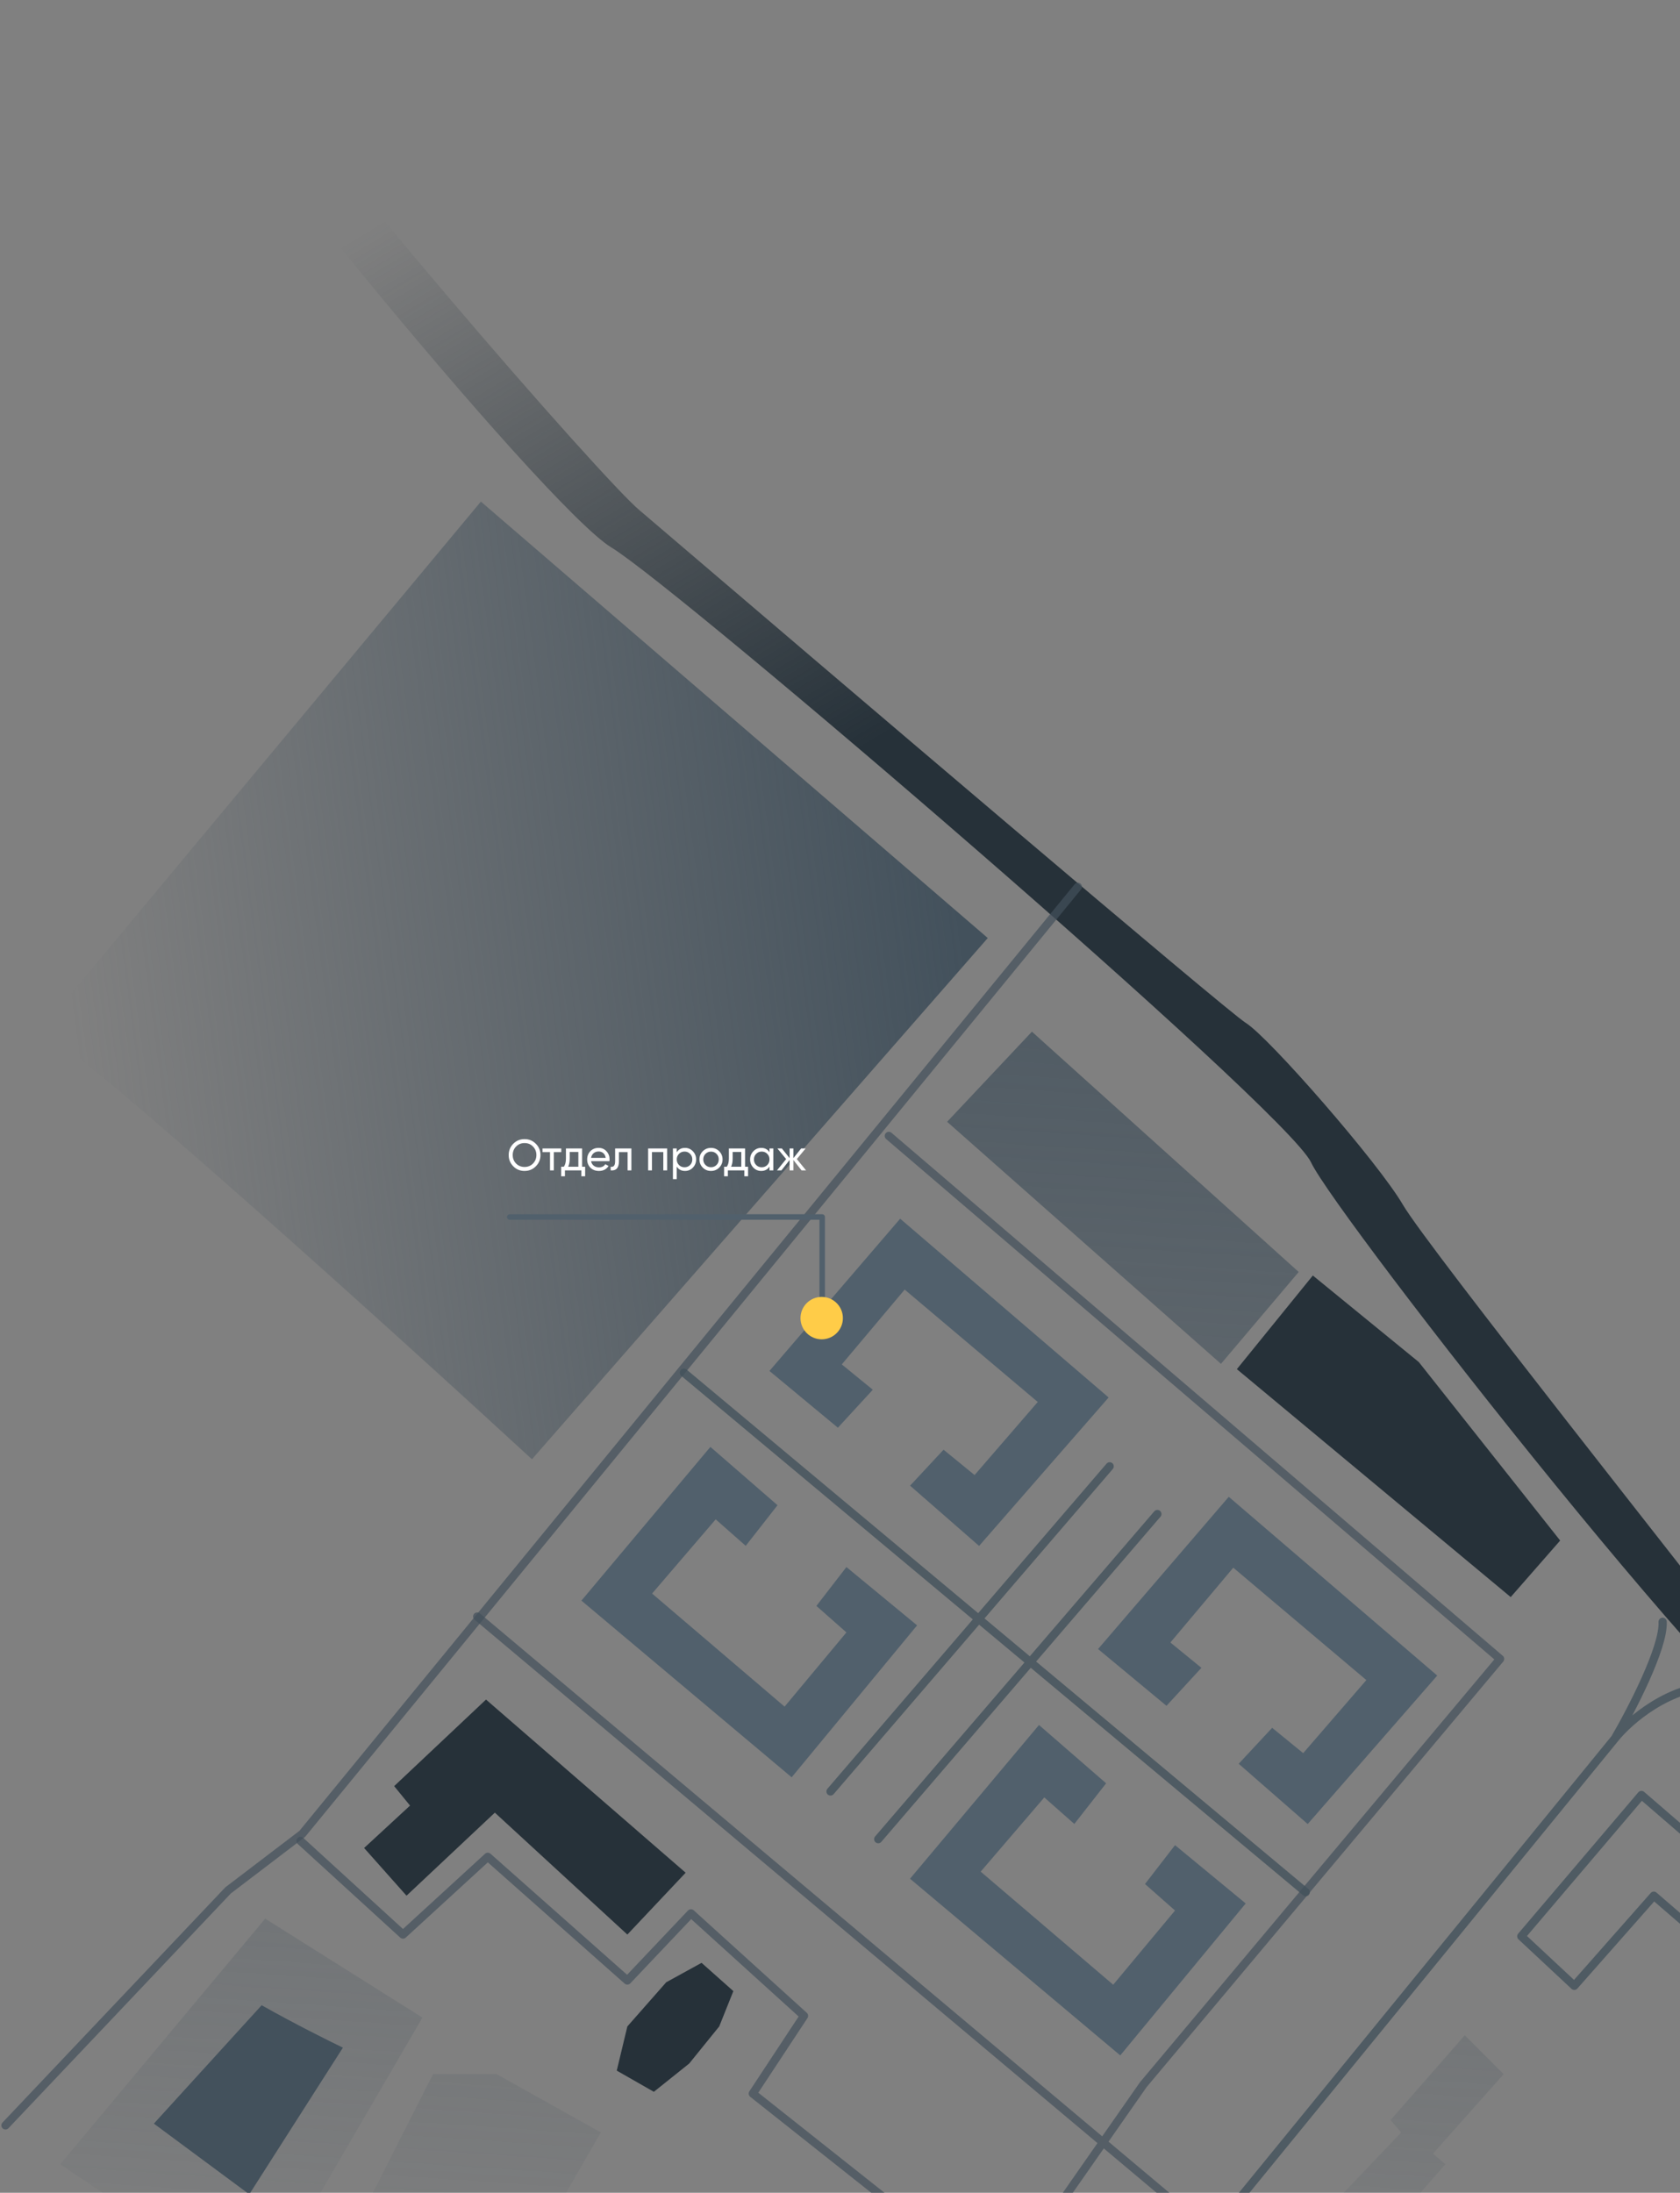<svg width="613" height="800" viewBox="0 0 613 800" fill="none" xmlns="http://www.w3.org/2000/svg">
<rect x="0" y="0" width="613" height="800" fill="#808080" stroke="none"/>
<path d="M360.418 342.228L194.102 532.394C141.173 483.632 32.708 385.832 14.989 375.771C14.975 375.764 14.962 375.756 14.948 375.748C14.591 375.547 14.851 375.676 14.953 375.743L175.465 183.003L360.418 342.228Z" fill="url(#paint0_linear_57_787)"/>
<path d="M174.116 589.767L440.349 813.454M109.652 671.635L147.041 705.8L177.983 677.437L228.909 722.561L252.116 698.065L293.373 735.453L274.678 763.817L364.927 835.371L417.142 760.594L547.358 605.238L324.315 414.427" stroke="#43515C" stroke-opacity="0.7" stroke-width="3" stroke-linecap="round" stroke-linejoin="round"/>
<path d="M479.027 465.353L451.308 499.518L551.226 582.676L569.276 562.047L517.705 496.94L479.027 465.353Z" fill="#263139"/>
<path d="M185.607 421.4C185.607 423.016 186.167 424.376 187.287 425.512C188.407 426.648 189.783 427.208 191.399 427.208C193.015 427.208 194.391 426.648 195.511 425.512C196.647 424.376 197.207 423.016 197.207 421.4C197.207 419.784 196.647 418.408 195.511 417.288C194.391 416.152 193.015 415.592 191.399 415.592C189.783 415.592 188.407 416.152 187.287 417.288C186.167 418.408 185.607 419.784 185.607 421.4ZM195.719 421.4C195.719 422.632 195.303 423.656 194.471 424.504C193.655 425.336 192.631 425.752 191.399 425.752C190.167 425.752 189.143 425.336 188.311 424.504C187.495 423.656 187.079 422.632 187.079 421.4C187.079 420.168 187.495 419.128 188.311 418.296C189.143 417.448 190.167 417.032 191.399 417.032C192.631 417.032 193.655 417.448 194.471 418.296C195.303 419.128 195.719 420.168 195.719 421.4ZM197.956 419V420.344H200.692V427H202.084V420.344H204.804V419H197.956ZM212.404 419H206.5V422.712C206.5 423.976 206.244 424.968 205.732 425.672H204.756V429.144H206.132V427H212.132V429.144H213.508V425.672H212.404V419ZM207.316 425.672C207.684 424.888 207.876 423.912 207.876 422.712V420.296H211.028V425.672H207.316ZM222.376 423.64C222.408 423.432 222.424 423.224 222.424 423.016C222.424 421.848 222.056 420.856 221.304 420.04C220.568 419.208 219.608 418.792 218.44 418.792C217.208 418.792 216.2 419.192 215.416 419.992C214.632 420.792 214.248 421.8 214.248 423C214.248 424.216 214.648 425.224 215.432 426.024C216.232 426.808 217.272 427.208 218.536 427.208C220.104 427.208 221.272 426.6 222.056 425.4L220.872 424.728C220.392 425.512 219.624 425.896 218.568 425.896C217.048 425.896 215.944 425.064 215.672 423.64H222.376ZM218.44 420.104C219.72 420.104 220.776 420.904 221.016 422.424H215.672C215.912 421.016 216.952 420.104 218.44 420.104ZM224.447 419V423.576C224.447 425.288 223.903 425.832 222.815 425.688V427C224.735 427.176 225.839 426.232 225.839 423.608V420.344H228.991V427H230.383V419H224.447ZM236.493 419V427H237.885V420.328H242.029V427H243.421V419H236.493ZM249.955 418.792C248.627 418.792 247.619 419.32 246.931 420.376V419H245.539V430.2H246.931V425.624C247.619 426.68 248.627 427.208 249.955 427.208C251.075 427.208 252.035 426.808 252.819 425.992C253.603 425.176 254.003 424.168 254.003 423C254.003 421.832 253.603 420.84 252.819 420.024C252.035 419.208 251.075 418.792 249.955 418.792ZM249.779 425.864C248.963 425.864 248.291 425.592 247.747 425.048C247.203 424.488 246.931 423.816 246.931 423C246.931 422.184 247.203 421.512 247.747 420.968C248.291 420.408 248.963 420.136 249.779 420.136C250.579 420.136 251.251 420.408 251.795 420.968C252.339 421.512 252.611 422.184 252.611 423C252.611 423.816 252.339 424.488 251.795 425.048C251.251 425.592 250.579 425.864 249.779 425.864ZM262.416 425.992C263.232 425.176 263.648 424.184 263.648 423C263.648 421.816 263.232 420.824 262.416 420.008C261.6 419.192 260.592 418.792 259.424 418.792C258.256 418.792 257.248 419.192 256.432 420.008C255.616 420.824 255.216 421.816 255.216 423C255.216 424.184 255.616 425.176 256.432 425.992C257.248 426.808 258.256 427.208 259.424 427.208C260.592 427.208 261.6 426.808 262.416 425.992ZM259.424 425.848C258.64 425.848 257.968 425.576 257.424 425.032C256.88 424.488 256.608 423.816 256.608 423C256.608 422.184 256.88 421.512 257.424 420.968C257.968 420.424 258.64 420.152 259.424 420.152C260.224 420.152 260.896 420.424 261.44 420.968C261.984 421.512 262.256 422.184 262.256 423C262.256 423.816 261.984 424.488 261.44 425.032C260.896 425.576 260.224 425.848 259.424 425.848ZM271.857 419H265.953V422.712C265.953 423.976 265.697 424.968 265.185 425.672H264.209V429.144H265.585V427H271.585V429.144H272.961V425.672H271.857V419ZM266.769 425.672C267.137 424.888 267.329 423.912 267.329 422.712V420.296H270.481V425.672H266.769ZM280.773 420.376C280.085 419.32 279.077 418.792 277.749 418.792C276.629 418.792 275.669 419.208 274.885 420.024C274.101 420.84 273.701 421.832 273.701 423C273.701 424.168 274.101 425.176 274.885 425.992C275.669 426.808 276.629 427.208 277.749 427.208C279.077 427.208 280.085 426.68 280.773 425.624V427H282.165V419H280.773V420.376ZM277.925 425.864C277.125 425.864 276.453 425.592 275.909 425.048C275.365 424.488 275.093 423.816 275.093 423C275.093 422.184 275.365 421.512 275.909 420.968C276.453 420.408 277.125 420.136 277.925 420.136C278.741 420.136 279.413 420.408 279.957 420.968C280.501 421.512 280.773 422.184 280.773 423C280.773 423.816 280.501 424.488 279.957 425.048C279.413 425.592 278.741 425.864 277.925 425.864ZM290.754 422.872L293.954 419H292.322L289.49 422.536V419H288.114V422.536L285.282 419H283.666L286.85 422.872L283.506 427H285.122L288.114 423.208V427H289.49V423.208L292.482 427H294.114L290.754 422.872Z" fill="white"/>
<path d="M283.704 549.155L272.1 563.981L261.142 554.312L237.935 581.386L286.282 622.643L308.844 595.568L297.886 585.899L308.844 571.717L334.63 592.99L288.861 648.428L212.15 583.965L259.208 527.882L283.704 549.155Z" fill="#51606C"/>
<path d="M403.605 650.615L392.002 665.441L381.043 655.772L357.836 682.846L406.183 724.103L428.746 697.028L417.787 687.359L428.746 673.177L454.531 694.45L408.762 749.888L332.051 685.425L379.109 629.342L403.605 650.615Z" fill="#51606C"/>
<path d="M305.727 520.884L318.472 507.027L307.151 497.784L330.097 470.488L378.658 511.492L355.608 538.152L344.287 528.91L332.073 542.026L357.251 564.014L404.52 509.849L328.453 444.626L280.758 500.169L305.727 520.884Z" fill="#51606C"/>
<path d="M425.628 622.346L438.373 608.489L427.052 599.246L449.998 571.95L498.559 612.954L475.509 639.614L464.188 630.372L451.974 643.488L477.153 665.476L524.421 611.311L448.354 546.088L400.659 601.631L425.628 622.346Z" fill="#51606C"/>
<path d="M223.112 199.764C198.616 184.938 59.371 14.755 59.371 0.573C70.975 -0.716 78.71 0.573 78.71 0.573C110.942 50.209 220.318 175.483 233.426 186.227C304.335 246.822 447.831 369.045 454.535 373.17C462.915 378.327 502.882 424.096 511.907 439.567C520.932 455.039 621.494 581.386 634.387 598.791C644.701 612.715 682.086 635.965 708.516 650.362V679.37C696.482 667.122 685.829 650.878 667.263 647.783C644.057 643.916 487.411 443.435 478.386 424.096C469.361 404.757 247.608 214.591 223.112 199.764Z" fill="url(#paint1_linear_57_787)"/>
<path d="M1.999 775.42L83.223 689.684L110.297 669.056L393.291 323.533M138.017 676.147L149.62 687.75L179.918 658.097L226.331 698.709L240.513 685.816L177.339 629.733L149.62 655.519L154.132 660.031L138.017 676.147Z" stroke="#43515C" stroke-opacity="0.7" stroke-width="3" stroke-linecap="round" stroke-linejoin="round"/>
<path d="M249.538 500.808L476.448 690.329M303.042 653.585L404.894 534.973M320.447 670.99L422.299 552.378M645.986 695.486L598.928 654.875L555.093 706.445L574.432 724.495L603.441 691.619L645.986 728.363V695.486Z" stroke="#43515C" stroke-opacity="0.8" stroke-width="3" stroke-linecap="round" stroke-linejoin="round"/>
<path d="M228.909 739.321L225.042 755.437L238.579 763.172L251.472 752.858L262.43 739.321L267.587 726.428L255.984 716.114L243.091 723.205L228.909 739.321Z" fill="#263139"/>
<path d="M548.647 756.726L534.466 742.544L507.391 773.486L511.259 777.999L485.474 805.073L500.945 819.9L527.375 789.602L522.862 785.734L548.647 756.726Z" fill="url(#paint2_linear_57_787)"/>
<path d="M154.133 736.098L96.76 699.998L21.983 789.602L59.372 814.743L94.827 837.949L154.133 736.098Z" fill="url(#paint3_linear_57_787)"/>
<path d="M219.241 777.999L186.459 834.767L133.504 805.073L158.001 756.726H181.207L219.241 777.999Z" fill="url(#paint4_linear_57_787)"/>
<path d="M473.87 464.063L376.531 376.393L345.588 409.269L445.506 497.584L473.87 464.063Z" fill="url(#paint5_linear_57_787)"/>
<path d="M143.818 651.651L177.339 620.064L250.182 683.238L228.909 705.801L180.562 661.321L148.33 691.619L132.859 674.214L149.62 658.742L143.818 651.651Z" fill="#263139"/>
<path d="M299.999 480V444H185.999" stroke="#51606C" stroke-width="2" stroke-linecap="round" stroke-linejoin="round"/>
<circle cx="299.82" cy="480.896" r="7.736" fill="#FFCC48"/>
<path d="M380.399 890.165L589.259 634.246M589.259 634.246C595.276 623.932 607.18 600.983 606.664 591.7M589.259 634.246C594.416 627.8 609.114 614.907 626.648 614.907" stroke="#43515C" stroke-opacity="0.8" stroke-width="3" stroke-linecap="round" stroke-linejoin="round"/>
<path d="M125.124 747.057C120.182 744.693 107.332 738.29 95.471 731.586L56.148 774.776L90.959 800.562L125.124 747.057Z" fill="#43515C"/>
<defs>
<linearGradient id="paint0_linear_57_787" x1="349.999" y1="338.5" x2="27.999" y2="381.5" gradientUnits="userSpaceOnUse">
<stop stop-color="#43515C"/>
<stop offset="1" stop-color="#43515C" stop-opacity="0"/>
</linearGradient>
<linearGradient id="paint1_linear_57_787" x1="226" y1="29" x2="357" y2="247" gradientUnits="userSpaceOnUse">
<stop stop-color="#263139" stop-opacity="0"/>
<stop offset="1" stop-color="#263139"/>
</linearGradient>
<linearGradient id="paint2_linear_57_787" x1="353.646" y1="224.26" x2="310.499" y2="861.5" gradientUnits="userSpaceOnUse">
<stop stop-color="#43515C"/>
<stop offset="1" stop-color="#43515C" stop-opacity="0"/>
</linearGradient>
<linearGradient id="paint3_linear_57_787" x1="353.646" y1="224.26" x2="310.499" y2="861.5" gradientUnits="userSpaceOnUse">
<stop stop-color="#43515C"/>
<stop offset="1" stop-color="#43515C" stop-opacity="0"/>
</linearGradient>
<linearGradient id="paint4_linear_57_787" x1="353.646" y1="224.26" x2="310.499" y2="861.5" gradientUnits="userSpaceOnUse">
<stop stop-color="#43515C"/>
<stop offset="1" stop-color="#43515C" stop-opacity="0"/>
</linearGradient>
<linearGradient id="paint5_linear_57_787" x1="353.646" y1="224.26" x2="310.499" y2="861.5" gradientUnits="userSpaceOnUse">
<stop stop-color="#43515C"/>
<stop offset="1" stop-color="#43515C" stop-opacity="0"/>
</linearGradient>
</defs>
</svg>
